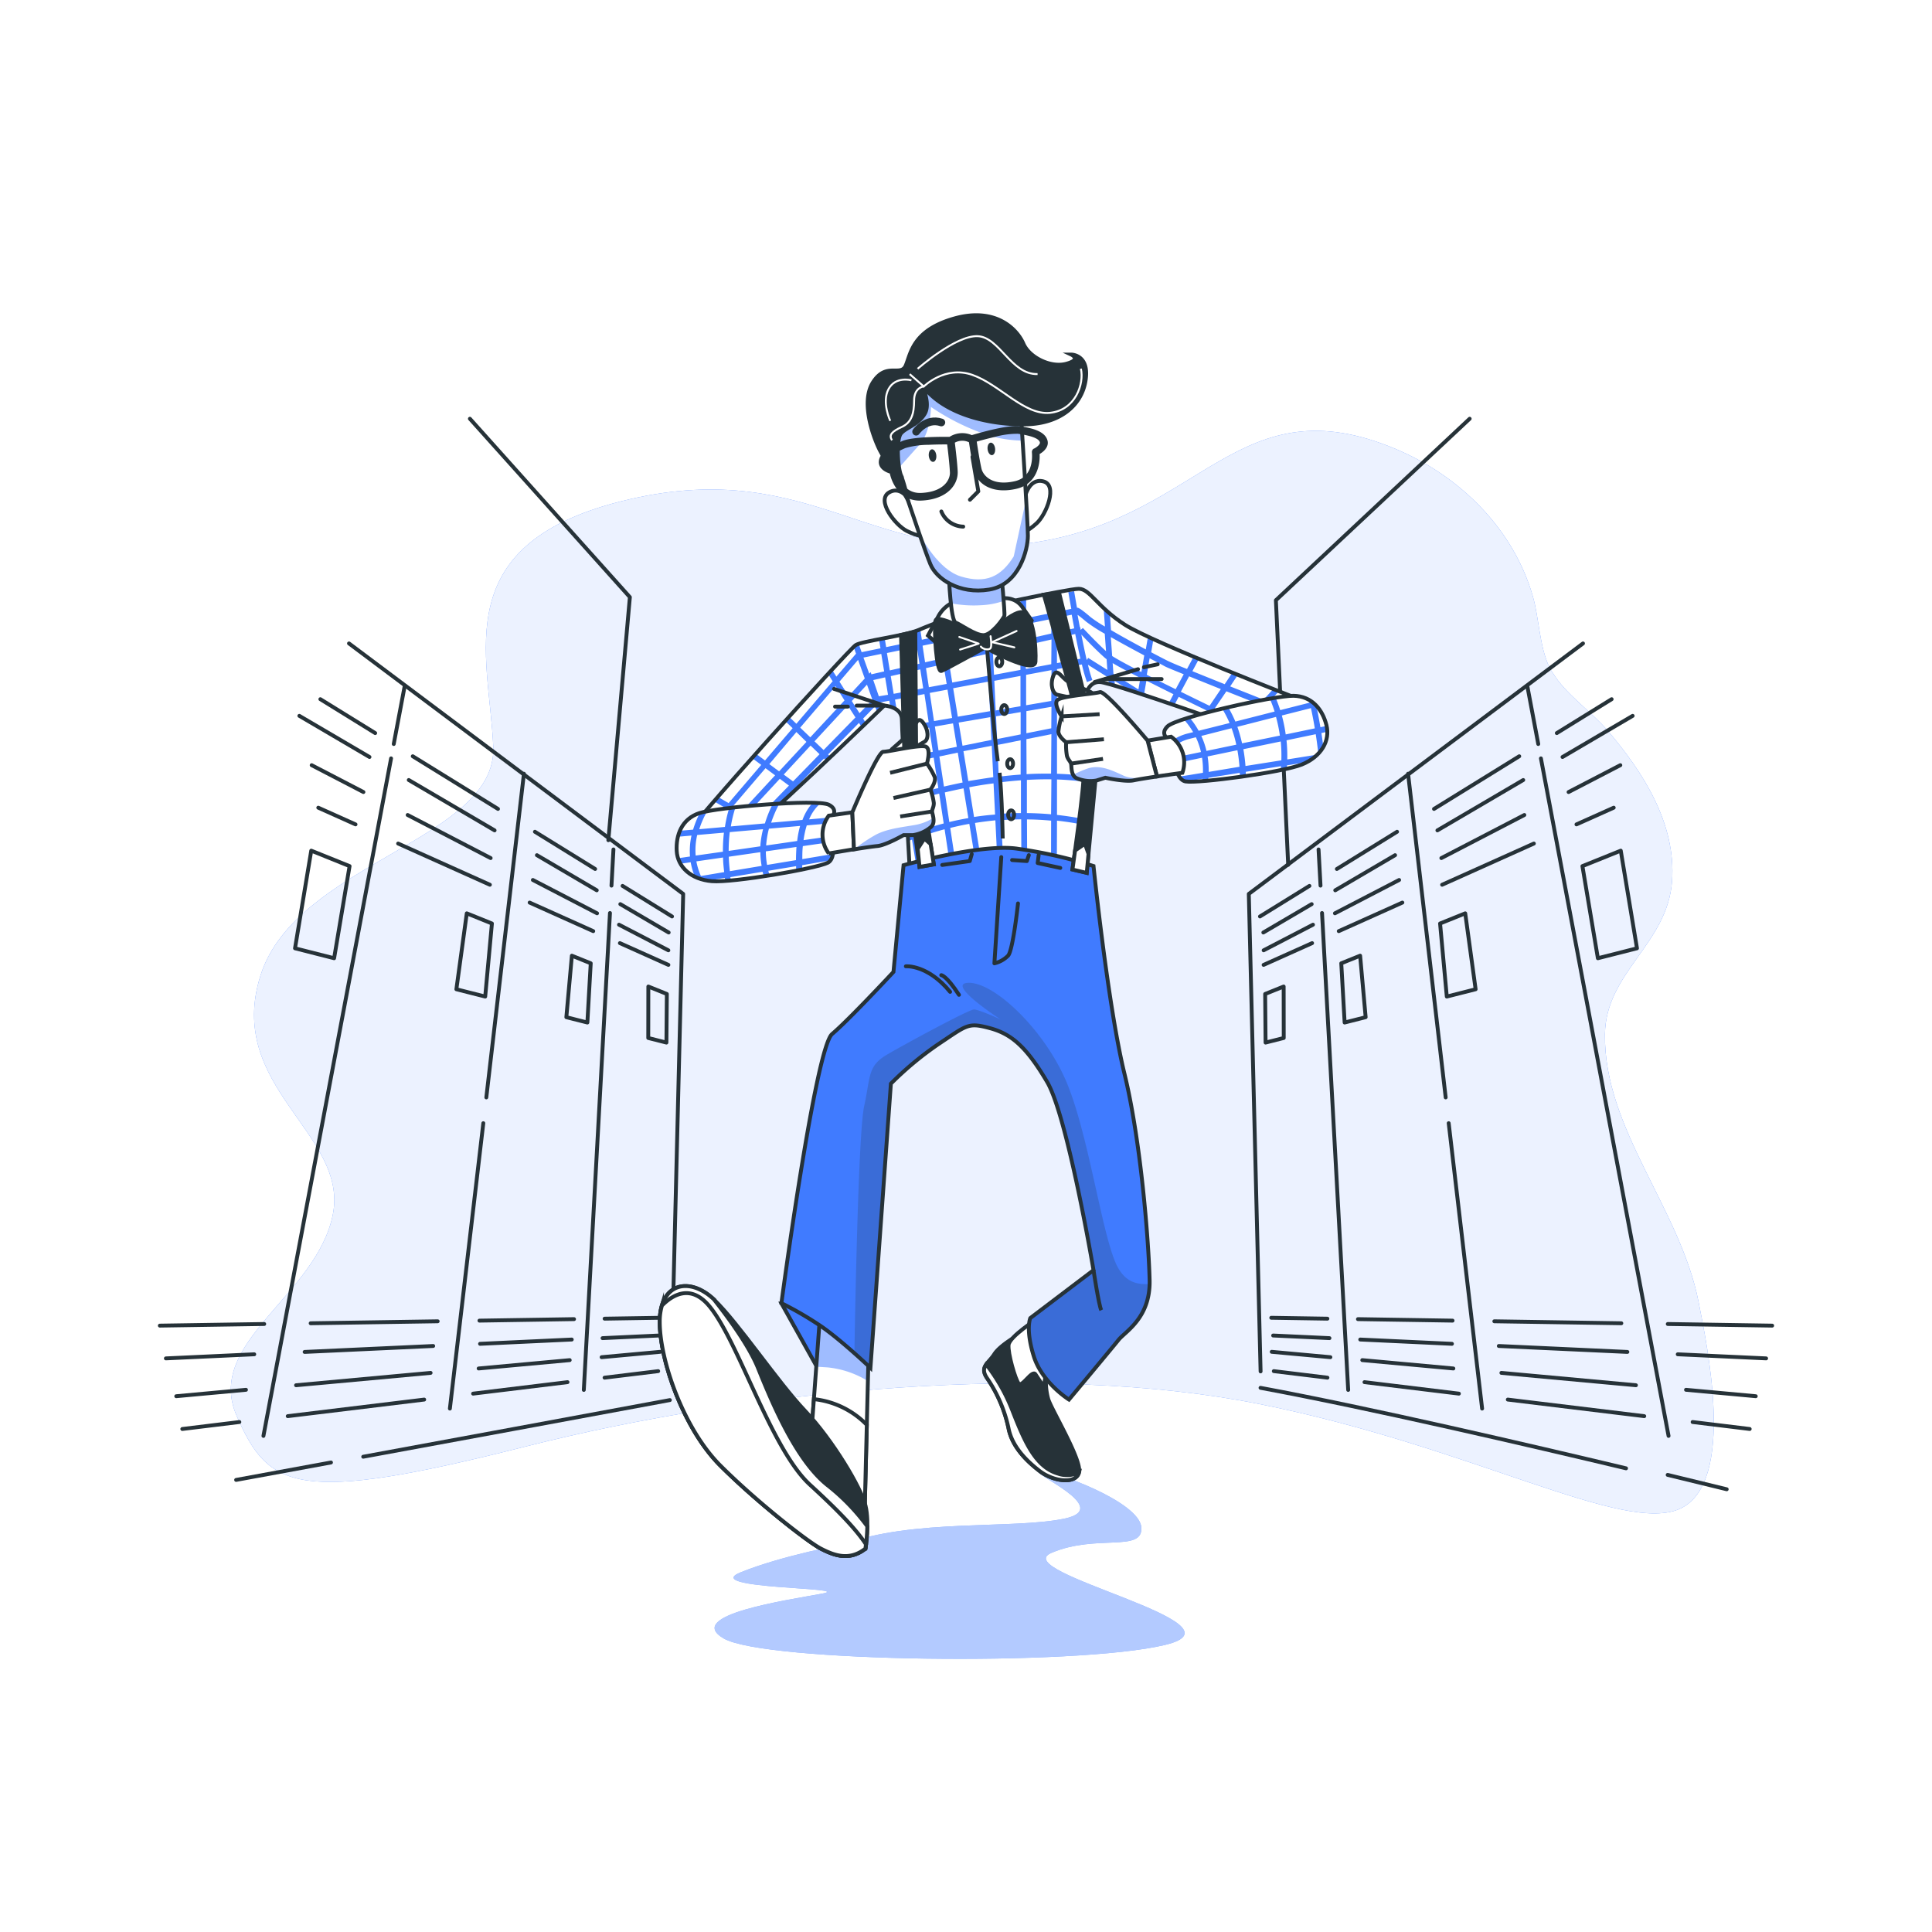 <svg class="animated" id="freepik_stories-nerd" xmlns="http://www.w3.org/2000/svg" xmlns:xlink="http://www.w3.org/1999/xlink" viewBox="0 0 500 500" version="1.1" xmlns:svgjs="http://svgjs.com/svgjs"><style>svg#freepik_stories-nerd:not(.animated) .animable {opacity: 0;}svg#freepik_stories-nerd.animated #freepik--Character--inject-1--inject-1249 {animation: 1.5s Infinite  linear floating;animation-delay: 0s;}            @keyframes floating {                0% {                    opacity: 1;                    transform: translateY(0px);                }                50% {                    transform: translateY(-10px);                }                100% {                    opacity: 1;                    transform: translateY(0px);                }            }        </style><!--Nerd--><g id="freepik--background-simple--inject-1--inject-1249" class="animable" style="transform-origin: 251.636px 251.583px;"><path d="M401,172.74c-2.66-5.62-2.64-12.73-4.34-18.54-5-17.21-18.63-30.91-35.45-38-40.48-17-49.82,17-92.38,24s-58.13-22-105.87-11-36.33,40-35.3,64.06-50.86,30-60.2,59.06,22.84,41,18.68,62-33.21,33-24.91,52.05,15.57,23,74.74,8,134.94-22,190-11,94.46,34,109,27c14.37-6.93,6.78-42.45,4.61-53.47-4.77-24.22-24.56-44.73-24.22-69.27.21-16,16.19-23.31,17.37-39.61,1.07-14.79-7.39-28.12-16.79-39.08-4.23-4.93-10.83-9.35-14.11-14.85C401.53,173.72,401.28,173.24,401,172.74Z" style="fill: rgb(64, 123, 255); transform-origin: 251.636px 251.583px;" id="elo2n8m5bgel8" class="animable"></path><g id="el4mc431l1v3k"><path d="M401,172.74c-2.66-5.62-2.64-12.73-4.34-18.54-5-17.21-18.63-30.91-35.45-38-40.48-17-49.82,17-92.38,24s-58.13-22-105.87-11-36.33,40-35.3,64.06-50.86,30-60.2,59.06,22.84,41,18.68,62-33.21,33-24.91,52.05,15.57,23,74.74,8,134.94-22,190-11,94.46,34,109,27c14.37-6.93,6.78-42.45,4.61-53.47-4.77-24.22-24.56-44.73-24.22-69.27.21-16,16.19-23.31,17.37-39.61,1.07-14.79-7.39-28.12-16.79-39.08-4.23-4.93-10.83-9.35-14.11-14.85C401.53,173.72,401.28,173.24,401,172.74Z" style="fill: rgb(255, 255, 255); opacity: 0.9; transform-origin: 251.636px 251.583px;" class="animable"></path></g></g><g id="freepik--Hall--inject-1--inject-1249" class="animable" style="transform-origin: 250px 246.895px;"><polyline points="90.32 166.52 176.81 231.34 173.76 354.92" style="fill: none; stroke: rgb(38, 50, 56); stroke-linecap: round; stroke-linejoin: round; transform-origin: 133.565px 260.72px;" id="elsg6t4ydy0zh" class="animable"></polyline><line x1="157.86" y1="236.29" x2="151.09" y2="359.71" style="fill: none; stroke: rgb(38, 50, 56); stroke-linecap: round; stroke-linejoin: round; transform-origin: 154.475px 298px;" id="elo4y5f1hambh" class="animable"></line><line x1="158.76" y1="219.84" x2="158.25" y2="229.2" style="fill: none; stroke: rgb(38, 50, 56); stroke-linecap: round; stroke-linejoin: round; transform-origin: 158.505px 224.52px;" id="elbr3ehlciqgk" class="animable"></line><line x1="125.08" y1="290.68" x2="116.43" y2="364.54" style="fill: none; stroke: rgb(38, 50, 56); stroke-linecap: round; stroke-linejoin: round; transform-origin: 120.755px 327.61px;" id="elwe0y8k0m2lb" class="animable"></line><line x1="135.59" y1="200.24" x2="125.86" y2="284.01" style="fill: none; stroke: rgb(38, 50, 56); stroke-linecap: round; stroke-linejoin: round; transform-origin: 130.725px 242.125px;" id="eluj686dwxbn" class="animable"></line><line x1="101.21" y1="196.27" x2="68.18" y2="371.61" style="fill: none; stroke: rgb(38, 50, 56); stroke-linecap: round; stroke-linejoin: round; transform-origin: 84.695px 283.94px;" id="elm26cliyr5rq" class="animable"></line><line x1="104.68" y1="177.82" x2="101.9" y2="192.55" style="fill: none; stroke: rgb(38, 50, 56); stroke-linecap: round; stroke-linejoin: round; transform-origin: 103.29px 185.185px;" id="elom0u3wx095s" class="animable"></line><line x1="82.91" y1="180.95" x2="97.1" y2="189.72" style="fill: none; stroke: rgb(38, 50, 56); stroke-linecap: round; stroke-linejoin: round; transform-origin: 90.005px 185.335px;" id="el271adj7xz8w" class="animable"></line><line x1="128.88" y1="209.35" x2="106.82" y2="195.72" style="fill: none; stroke: rgb(38, 50, 56); stroke-linecap: round; stroke-linejoin: round; transform-origin: 117.85px 202.535px;" id="el2doekq3jij" class="animable"></line><line x1="154.02" y1="224.89" x2="138.44" y2="215.26" style="fill: none; stroke: rgb(38, 50, 56); stroke-linecap: round; stroke-linejoin: round; transform-origin: 146.23px 220.075px;" id="elrq3xc22g28" class="animable"></line><line x1="173.92" y1="237.18" x2="161.12" y2="229.27" style="fill: none; stroke: rgb(38, 50, 56); stroke-linecap: round; stroke-linejoin: round; transform-origin: 167.52px 233.225px;" id="eljpn4z3ti4hs" class="animable"></line><line x1="95.62" y1="195.91" x2="77.47" y2="185.26" style="fill: none; stroke: rgb(38, 50, 56); stroke-linecap: round; stroke-linejoin: round; transform-origin: 86.545px 190.585px;" id="elunmsbr5hevs" class="animable"></line><line x1="128" y1="214.9" x2="105.79" y2="201.87" style="fill: none; stroke: rgb(38, 50, 56); stroke-linecap: round; stroke-linejoin: round; transform-origin: 116.895px 208.385px;" id="elujk5dasx3ca" class="animable"></line><line x1="154.44" y1="230.41" x2="138.95" y2="221.32" style="fill: none; stroke: rgb(38, 50, 56); stroke-linecap: round; stroke-linejoin: round; transform-origin: 146.695px 225.865px;" id="eldyjw2jkkvy4" class="animable"></line><line x1="173.05" y1="241.33" x2="160.54" y2="233.99" style="fill: none; stroke: rgb(38, 50, 56); stroke-linecap: round; stroke-linejoin: round; transform-origin: 166.795px 237.66px;" id="elebg4tin8fzn" class="animable"></line><line x1="94.05" y1="204.98" x2="80.66" y2="198.03" style="fill: none; stroke: rgb(38, 50, 56); stroke-linecap: round; stroke-linejoin: round; transform-origin: 87.355px 201.505px;" id="elljgc0znmuo" class="animable"></line><line x1="126.98" y1="222.07" x2="105.5" y2="210.92" style="fill: none; stroke: rgb(38, 50, 56); stroke-linecap: round; stroke-linejoin: round; transform-origin: 116.24px 216.495px;" id="elmrhp5aftmhs" class="animable"></line><line x1="154.52" y1="236.36" x2="137.91" y2="227.74" style="fill: none; stroke: rgb(38, 50, 56); stroke-linecap: round; stroke-linejoin: round; transform-origin: 146.215px 232.05px;" id="eleferpktee64" class="animable"></line><line x1="172.97" y1="245.94" x2="160.2" y2="239.31" style="fill: none; stroke: rgb(38, 50, 56); stroke-linecap: round; stroke-linejoin: round; transform-origin: 166.585px 242.625px;" id="elvf2cj1mzfib" class="animable"></line><line x1="92.01" y1="213.35" x2="82.37" y2="209.03" style="fill: none; stroke: rgb(38, 50, 56); stroke-linecap: round; stroke-linejoin: round; transform-origin: 87.19px 211.19px;" id="el5r8t1r61ah7" class="animable"></line><line x1="126.78" y1="228.97" x2="103.04" y2="218.31" style="fill: none; stroke: rgb(38, 50, 56); stroke-linecap: round; stroke-linejoin: round; transform-origin: 114.91px 223.64px;" id="elggg6paamoes" class="animable"></line><line x1="153.53" y1="240.98" x2="137.07" y2="233.59" style="fill: none; stroke: rgb(38, 50, 56); stroke-linecap: round; stroke-linejoin: round; transform-origin: 145.3px 237.285px;" id="ela6ppgbcuskm" class="animable"></line><line x1="172.98" y1="249.71" x2="160.43" y2="244.08" style="fill: none; stroke: rgb(38, 50, 56); stroke-linecap: round; stroke-linejoin: round; transform-origin: 166.705px 246.895px;" id="el2x61rcidwa8" class="animable"></line><line x1="68.38" y1="342.65" x2="41.36" y2="343.07" style="fill: none; stroke: rgb(38, 50, 56); stroke-linecap: round; stroke-linejoin: round; transform-origin: 54.87px 342.86px;" id="elvpspcfknto" class="animable"></line><line x1="113.27" y1="341.95" x2="80.4" y2="342.46" style="fill: none; stroke: rgb(38, 50, 56); stroke-linecap: round; stroke-linejoin: round; transform-origin: 96.835px 342.205px;" id="el779gq67jna7" class="animable"></line><line x1="148.56" y1="341.39" x2="124.08" y2="341.78" style="fill: none; stroke: rgb(38, 50, 56); stroke-linecap: round; stroke-linejoin: round; transform-origin: 136.32px 341.585px;" id="el5k63l21uazb" class="animable"></line><line x1="171" y1="341.04" x2="156.47" y2="341.27" style="fill: none; stroke: rgb(38, 50, 56); stroke-linecap: round; stroke-linejoin: round; transform-origin: 163.735px 341.155px;" id="el9jhmygmim9e" class="animable"></line><line x1="65.8" y1="350.49" x2="42.93" y2="351.55" style="fill: none; stroke: rgb(38, 50, 56); stroke-linecap: round; stroke-linejoin: round; transform-origin: 54.365px 351.02px;" id="el1jeh9p64sv5" class="animable"></line><line x1="112.11" y1="348.34" x2="78.84" y2="349.88" style="fill: none; stroke: rgb(38, 50, 56); stroke-linecap: round; stroke-linejoin: round; transform-origin: 95.475px 349.11px;" id="el6g65ne7hgcx" class="animable"></line><line x1="147.97" y1="346.67" x2="124.24" y2="347.78" style="fill: none; stroke: rgb(38, 50, 56); stroke-linecap: round; stroke-linejoin: round; transform-origin: 136.105px 347.225px;" id="elf7inzcmxm7" class="animable"></line><line x1="170.51" y1="345.63" x2="155.94" y2="346.31" style="fill: none; stroke: rgb(38, 50, 56); stroke-linecap: round; stroke-linejoin: round; transform-origin: 163.225px 345.97px;" id="elhank74e37ue" class="animable"></line><line x1="63.66" y1="359.68" x2="45.61" y2="361.34" style="fill: none; stroke: rgb(38, 50, 56); stroke-linecap: round; stroke-linejoin: round; transform-origin: 54.635px 360.51px;" id="el6aeldzvqupf" class="animable"></line><line x1="111.44" y1="355.3" x2="76.62" y2="358.5" style="fill: none; stroke: rgb(38, 50, 56); stroke-linecap: round; stroke-linejoin: round; transform-origin: 94.03px 356.9px;" id="eliujneujx9uj" class="animable"></line><line x1="147.44" y1="352" x2="123.87" y2="354.16" style="fill: none; stroke: rgb(38, 50, 56); stroke-linecap: round; stroke-linejoin: round; transform-origin: 135.655px 353.08px;" id="elsbhvpdzmsb" class="animable"></line><line x1="170.88" y1="349.85" x2="155.7" y2="351.24" style="fill: none; stroke: rgb(38, 50, 56); stroke-linecap: round; stroke-linejoin: round; transform-origin: 163.29px 350.545px;" id="ellvf4k6qz39" class="animable"></line><line x1="61.95" y1="368.02" x2="47.18" y2="369.82" style="fill: none; stroke: rgb(38, 50, 56); stroke-linecap: round; stroke-linejoin: round; transform-origin: 54.565px 368.92px;" id="eljm9occifcs" class="animable"></line><line x1="109.78" y1="362.21" x2="74.47" y2="366.5" style="fill: none; stroke: rgb(38, 50, 56); stroke-linecap: round; stroke-linejoin: round; transform-origin: 92.125px 364.355px;" id="elmvlutv349c8" class="animable"></line><line x1="146.87" y1="357.7" x2="122.44" y2="360.67" style="fill: none; stroke: rgb(38, 50, 56); stroke-linecap: round; stroke-linejoin: round; transform-origin: 134.655px 359.185px;" id="elxiyw7taozik" class="animable"></line><line x1="170.34" y1="354.85" x2="156.46" y2="356.54" style="fill: none; stroke: rgb(38, 50, 56); stroke-linecap: round; stroke-linejoin: round; transform-origin: 163.4px 355.695px;" id="eln531bon7zwa" class="animable"></line><polygon points="120.8 236.37 127.31 239 125.57 257.91 118.11 256.02 120.8 236.37" style="fill: none; stroke: rgb(38, 50, 56); stroke-linecap: round; stroke-linejoin: round; transform-origin: 122.71px 247.14px;" id="el846lze8603b" class="animable"></polygon><polygon points="146.57 263.25 148 247.33 152.88 249.3 152.01 264.63 146.57 263.25" style="fill: none; stroke: rgb(38, 50, 56); stroke-linecap: round; stroke-linejoin: round; transform-origin: 149.725px 255.98px;" id="elagnty1qw24d" class="animable"></polygon><polygon points="80.55 220.15 90.47 224.15 86.47 247.99 76.35 245.42 80.55 220.15" style="fill: none; stroke: rgb(38, 50, 56); stroke-linecap: round; stroke-linejoin: round; transform-origin: 83.41px 234.07px;" id="ell6oumifmzu" class="animable"></polygon><polygon points="167.79 255.31 172.58 257.24 172.47 269.82 167.77 268.63 167.79 255.31" style="fill: none; stroke: rgb(38, 50, 56); stroke-linecap: round; stroke-linejoin: round; transform-origin: 170.175px 262.565px;" id="el3p607io77vs" class="animable"></polygon><polyline points="409.68 166.52 323.19 231.34 326.24 354.92" style="fill: none; stroke: rgb(38, 50, 56); stroke-linecap: round; stroke-linejoin: round; transform-origin: 366.435px 260.72px;" id="el1ec2oi5lnjs" class="animable"></polyline><line x1="342.14" y1="236.29" x2="348.91" y2="359.71" style="fill: none; stroke: rgb(38, 50, 56); stroke-linecap: round; stroke-linejoin: round; transform-origin: 345.525px 298px;" id="el5kznmtu0w02" class="animable"></line><line x1="341.24" y1="219.84" x2="341.75" y2="229.2" style="fill: none; stroke: rgb(38, 50, 56); stroke-linecap: round; stroke-linejoin: round; transform-origin: 341.495px 224.52px;" id="elzoyr8hksfe" class="animable"></line><line x1="374.92" y1="290.68" x2="383.57" y2="364.54" style="fill: none; stroke: rgb(38, 50, 56); stroke-linecap: round; stroke-linejoin: round; transform-origin: 379.245px 327.61px;" id="elunpsc0km6nc" class="animable"></line><line x1="364.41" y1="200.24" x2="374.14" y2="284.01" style="fill: none; stroke: rgb(38, 50, 56); stroke-linecap: round; stroke-linejoin: round; transform-origin: 369.275px 242.125px;" id="el5v970c1r069" class="animable"></line><line x1="398.79" y1="196.27" x2="431.82" y2="371.61" style="fill: none; stroke: rgb(38, 50, 56); stroke-linecap: round; stroke-linejoin: round; transform-origin: 415.305px 283.94px;" id="elk6j2opjhq5c" class="animable"></line><line x1="395.32" y1="177.82" x2="398.1" y2="192.55" style="fill: none; stroke: rgb(38, 50, 56); stroke-linecap: round; stroke-linejoin: round; transform-origin: 396.71px 185.185px;" id="elyxt61tkhcvs" class="animable"></line><line x1="402.9" y1="189.72" x2="417.09" y2="180.95" style="fill: none; stroke: rgb(38, 50, 56); stroke-linecap: round; stroke-linejoin: round; transform-origin: 409.995px 185.335px;" id="elldhqrixlq8m" class="animable"></line><line x1="371.12" y1="209.35" x2="393.18" y2="195.72" style="fill: none; stroke: rgb(38, 50, 56); stroke-linecap: round; stroke-linejoin: round; transform-origin: 382.15px 202.535px;" id="el2u9ks58r762" class="animable"></line><line x1="345.98" y1="224.89" x2="361.56" y2="215.26" style="fill: none; stroke: rgb(38, 50, 56); stroke-linecap: round; stroke-linejoin: round; transform-origin: 353.77px 220.075px;" id="elgn9kyf9yoiq" class="animable"></line><line x1="326.08" y1="237.18" x2="338.88" y2="229.27" style="fill: none; stroke: rgb(38, 50, 56); stroke-linecap: round; stroke-linejoin: round; transform-origin: 332.48px 233.225px;" id="el87r8s963x1a" class="animable"></line><line x1="404.38" y1="195.91" x2="422.53" y2="185.26" style="fill: none; stroke: rgb(38, 50, 56); stroke-linecap: round; stroke-linejoin: round; transform-origin: 413.455px 190.585px;" id="el20ds20eevqp" class="animable"></line><line x1="372" y1="214.9" x2="394.21" y2="201.87" style="fill: none; stroke: rgb(38, 50, 56); stroke-linecap: round; stroke-linejoin: round; transform-origin: 383.105px 208.385px;" id="elzd6elomdj5" class="animable"></line><line x1="345.56" y1="230.41" x2="361.05" y2="221.32" style="fill: none; stroke: rgb(38, 50, 56); stroke-linecap: round; stroke-linejoin: round; transform-origin: 353.305px 225.865px;" id="ele01twig1noq" class="animable"></line><line x1="326.95" y1="241.33" x2="339.46" y2="233.99" style="fill: none; stroke: rgb(38, 50, 56); stroke-linecap: round; stroke-linejoin: round; transform-origin: 333.205px 237.66px;" id="eleanha2en5xj" class="animable"></line><line x1="405.95" y1="204.98" x2="419.34" y2="198.03" style="fill: none; stroke: rgb(38, 50, 56); stroke-linecap: round; stroke-linejoin: round; transform-origin: 412.645px 201.505px;" id="elpm649o4clpd" class="animable"></line><line x1="373.02" y1="222.07" x2="394.5" y2="210.92" style="fill: none; stroke: rgb(38, 50, 56); stroke-linecap: round; stroke-linejoin: round; transform-origin: 383.76px 216.495px;" id="el9sqskzzfs6s" class="animable"></line><line x1="345.48" y1="236.36" x2="362.09" y2="227.74" style="fill: none; stroke: rgb(38, 50, 56); stroke-linecap: round; stroke-linejoin: round; transform-origin: 353.785px 232.05px;" id="el3vja578iwqw" class="animable"></line><line x1="327.03" y1="245.94" x2="339.8" y2="239.31" style="fill: none; stroke: rgb(38, 50, 56); stroke-linecap: round; stroke-linejoin: round; transform-origin: 333.415px 242.625px;" id="el10s7mydoq19" class="animable"></line><line x1="407.99" y1="213.35" x2="417.63" y2="209.03" style="fill: none; stroke: rgb(38, 50, 56); stroke-linecap: round; stroke-linejoin: round; transform-origin: 412.81px 211.19px;" id="el5hi0je6capl" class="animable"></line><line x1="373.22" y1="228.97" x2="396.96" y2="218.31" style="fill: none; stroke: rgb(38, 50, 56); stroke-linecap: round; stroke-linejoin: round; transform-origin: 385.09px 223.64px;" id="el0va7rauz588" class="animable"></line><line x1="346.47" y1="240.98" x2="362.93" y2="233.59" style="fill: none; stroke: rgb(38, 50, 56); stroke-linecap: round; stroke-linejoin: round; transform-origin: 354.7px 237.285px;" id="elfmu3kohbqg7" class="animable"></line><line x1="327.02" y1="249.71" x2="339.57" y2="244.08" style="fill: none; stroke: rgb(38, 50, 56); stroke-linecap: round; stroke-linejoin: round; transform-origin: 333.295px 246.895px;" id="ele4i3wjbf1rt" class="animable"></line><line x1="431.62" y1="342.65" x2="458.64" y2="343.07" style="fill: rgb(38, 50, 56); stroke: rgb(38, 50, 56); stroke-linecap: round; stroke-linejoin: round; transform-origin: 445.13px 342.86px;" id="elgetwc0f2s95" class="animable"></line><line x1="386.73" y1="341.95" x2="419.6" y2="342.46" style="fill: none; stroke: rgb(38, 50, 56); stroke-linecap: round; stroke-linejoin: round; transform-origin: 403.165px 342.205px;" id="el6vzuxet4d1k" class="animable"></line><line x1="351.44" y1="341.39" x2="375.92" y2="341.78" style="fill: none; stroke: rgb(38, 50, 56); stroke-linecap: round; stroke-linejoin: round; transform-origin: 363.68px 341.585px;" id="el60kful5hp4a" class="animable"></line><line x1="329" y1="341.04" x2="343.53" y2="341.27" style="fill: none; stroke: rgb(38, 50, 56); stroke-linecap: round; stroke-linejoin: round; transform-origin: 336.265px 341.155px;" id="elv6yump53mqh" class="animable"></line><line x1="434.2" y1="350.49" x2="457.07" y2="351.55" style="fill: none; stroke: rgb(38, 50, 56); stroke-linecap: round; stroke-linejoin: round; transform-origin: 445.635px 351.02px;" id="elhcyt8p95n6w" class="animable"></line><line x1="387.89" y1="348.34" x2="421.16" y2="349.88" style="fill: none; stroke: rgb(38, 50, 56); stroke-linecap: round; stroke-linejoin: round; transform-origin: 404.525px 349.11px;" id="elscsztrsfxx" class="animable"></line><line x1="352.03" y1="346.67" x2="375.76" y2="347.78" style="fill: none; stroke: rgb(38, 50, 56); stroke-linecap: round; stroke-linejoin: round; transform-origin: 363.895px 347.225px;" id="eltpanhvp9fi" class="animable"></line><line x1="329.49" y1="345.63" x2="344.06" y2="346.31" style="fill: none; stroke: rgb(38, 50, 56); stroke-linecap: round; stroke-linejoin: round; transform-origin: 336.775px 345.97px;" id="elbv99e8wym3s" class="animable"></line><line x1="436.34" y1="359.68" x2="454.39" y2="361.34" style="fill: none; stroke: rgb(38, 50, 56); stroke-linecap: round; stroke-linejoin: round; transform-origin: 445.365px 360.51px;" id="el2yny8a2lcsg" class="animable"></line><line x1="388.56" y1="355.3" x2="423.38" y2="358.5" style="fill: none; stroke: rgb(38, 50, 56); stroke-linecap: round; stroke-linejoin: round; transform-origin: 405.97px 356.9px;" id="elxofkds55z2" class="animable"></line><line x1="352.56" y1="352" x2="376.13" y2="354.16" style="fill: none; stroke: rgb(38, 50, 56); stroke-linecap: round; stroke-linejoin: round; transform-origin: 364.345px 353.08px;" id="el1ezeb7slc25" class="animable"></line><line x1="329.12" y1="349.85" x2="344.3" y2="351.24" style="fill: none; stroke: rgb(38, 50, 56); stroke-linecap: round; stroke-linejoin: round; transform-origin: 336.71px 350.545px;" id="elbgd7ibt9rak" class="animable"></line><line x1="438.05" y1="368.02" x2="452.82" y2="369.82" style="fill: none; stroke: rgb(38, 50, 56); stroke-linecap: round; stroke-linejoin: round; transform-origin: 445.435px 368.92px;" id="elq3azsbhoegf" class="animable"></line><line x1="390.22" y1="362.21" x2="425.53" y2="366.5" style="fill: none; stroke: rgb(38, 50, 56); stroke-linecap: round; stroke-linejoin: round; transform-origin: 407.875px 364.355px;" id="elz90pryn5vf" class="animable"></line><line x1="353.13" y1="357.7" x2="377.56" y2="360.67" style="fill: none; stroke: rgb(38, 50, 56); stroke-linecap: round; stroke-linejoin: round; transform-origin: 365.345px 359.185px;" id="elc8gruv1wuof" class="animable"></line><line x1="329.66" y1="354.85" x2="343.54" y2="356.54" style="fill: none; stroke: rgb(38, 50, 56); stroke-linecap: round; stroke-linejoin: round; transform-origin: 336.6px 355.695px;" id="el3udl7odu6w3" class="animable"></line><polygon points="379.2 236.37 372.69 239 374.43 257.91 381.89 256.02 379.2 236.37" style="fill: none; stroke: rgb(38, 50, 56); stroke-linecap: round; stroke-linejoin: round; transform-origin: 377.29px 247.14px;" id="eldsdolxdxaaq" class="animable"></polygon><polygon points="353.43 263.25 352 247.33 347.12 249.3 347.99 264.63 353.43 263.25" style="fill: none; stroke: rgb(38, 50, 56); stroke-linecap: round; stroke-linejoin: round; transform-origin: 350.275px 255.98px;" id="el7sevjrms4s" class="animable"></polygon><polygon points="419.45 220.15 409.53 224.15 413.53 247.99 423.65 245.42 419.45 220.15" style="fill: none; stroke: rgb(38, 50, 56); stroke-linecap: round; stroke-linejoin: round; transform-origin: 416.59px 234.07px;" id="elndr67g2vgk" class="animable"></polygon><polygon points="332.21 255.31 327.42 257.24 327.53 269.82 332.23 268.63 332.21 255.31" style="fill: none; stroke: rgb(38, 50, 56); stroke-linecap: round; stroke-linejoin: round; transform-origin: 329.825px 262.565px;" id="elhnf2sltnd1d" class="animable"></polygon><path d="M94,377c23.56-4.34,55.26-10.18,79.36-14.66" style="fill: none; stroke: rgb(38, 50, 56); stroke-linecap: round; stroke-linejoin: round; transform-origin: 133.68px 369.67px;" id="el69jnvp42r5t" class="animable"></path><path d="M61.11,383l24.55-4.51" style="fill: none; stroke: rgb(38, 50, 56); stroke-linecap: round; stroke-linejoin: round; transform-origin: 73.385px 380.745px;" id="el8y0r6ywyn3r" class="animable"></path><path d="M420.82,380c-25.16-6-66.18-15.55-94.6-20.83" style="fill: none; stroke: rgb(38, 50, 56); stroke-linecap: round; stroke-linejoin: round; transform-origin: 373.52px 369.585px;" id="el9idjbnntm5" class="animable"></path><path d="M446.87,385.42S441,384,431.59,381.7" style="fill: none; stroke: rgb(38, 50, 56); stroke-linecap: round; stroke-linejoin: round; transform-origin: 439.23px 383.56px;" id="eljygql82b0mm" class="animable"></path><polyline points="157.44 217.44 163.01 154.54 121.61 108.37" style="fill: none; stroke: rgb(38, 50, 56); stroke-linecap: round; stroke-linejoin: round; transform-origin: 142.31px 162.905px;" id="elj1obxg47j3" class="animable"></polyline><polyline points="333.38 223.81 330.2 155.34 380.35 108.37" style="fill: none; stroke: rgb(38, 50, 56); stroke-linecap: round; stroke-linejoin: round; transform-origin: 355.275px 166.09px;" id="el1ant7j4rg5u" class="animable"></polyline></g><g id="freepik--Shadow--inject-1--inject-1249" class="animable" style="transform-origin: 245.758px 404.998px;"><path d="M218.35,399.67s-15.51,2.77-26.59,7.21,29.92,3.88,21.05,5.54-36,5.54-25.49,11.63,90.87,7.21,114.14,1.67-41-18.84-29.36-23.83,23.82,0,23.27-6.65-22.69-14.7-26.3-14.55,19.65,9.57,6.35,12.34S236.08,393,218.35,399.67Z" style="fill: rgb(64, 123, 255); transform-origin: 245.758px 404.998px;" id="elka71kkpnf4" class="animable"></path><g id="el6rankbsu8ok"><path d="M218.35,399.67s-15.51,2.77-26.59,7.21,29.92,3.88,21.05,5.54-36,5.54-25.49,11.63,90.87,7.21,114.14,1.67-41-18.84-29.36-23.83,23.82,0,23.27-6.65-22.69-14.7-26.3-14.55,19.65,9.57,6.35,12.34S236.08,393,218.35,399.67Z" style="fill: rgb(255, 255, 255); opacity: 0.6; transform-origin: 245.758px 404.998px;" class="animable"></path></g></g><g id="freepik--Character--inject-1--inject-1249" class="animable animator-active" style="transform-origin: 257.15px 242.143px;"><path d="M251.45,157.81s-10.22,3.7-13.7,5.22-14.56,2.83-16.3,3.92-45,48.92-44.14,49.79,10.65,1.3,13.48.65,38.05-34.79,38.05-34.79,4.57.22,4.57,3.7,2.17,41.31,2.17,41.31l45-.87.22-45.88s.43-4.56,3.91-4.35S325.38,190,325.38,190L336,180.86s-37.62-14.57-44.8-19.13-9.13-9.35-12-9.35S251.45,157.81,251.45,157.81Z" style="fill: rgb(255, 255, 255); transform-origin: 256.649px 189.995px;" id="el85rqqeew4du" class="animable"></path><g style="clip-path: url(&quot;#freepik--clip-path--inject-1--inject-1249&quot;); transform-origin: 256.695px 190.265px;" id="el5yrlk0b7ya2" class="animable"><path d="M329.54,178.32,327,181.06l-8.63-3.42,2-3-1.42-.57-2,3c-3-1.2-5.91-2.37-8.36-3.37l1.71-3.18-1.39-.58-1.71,3.19c-2.58-1-4.47-1.84-5.09-2.15-.83-.42-2.35-1.2-4.18-2.17l.58-3.4-1.41-.65-.57,3.31c-2.87-1.54-6.24-3.38-9-5l-.31-4.36c-.58-.5-1.11-1-1.61-1.45l.35,4.89a31.86,31.86,0,0,1-3.7-2.43c-2.85-2.45-3.26-2.45-3.51-2.45v.14c-.46-2.58-.76-4.37-.77-4.43l-1.48.25c0,.22.32,1.93.75,4.34l-3.49.72,0-5.07-1.5.28,0,5.1-6.7,1.38,0-5.14-1.49.31,0,5.14-7.41,1.53-.25-5.07-1.48.32.25,5.06-10.7,2.21-.61-3.72-1.43.54.57,3.49-4.44.91-.41-2.7-.37.16a11.15,11.15,0,0,1-1.06.39l.37,2.46-7.76,1.6-.39-2.32-1.47.28.39,2.35-4.88,1-.77-2.15a3.53,3.53,0,0,0-.73.31,4,4,0,0,0-.57.51l.62,1.72-5.08,5.94-1.13-1.78-1,1.14,1.16,1.84-9.39,11-1.86-1.78-1,1.11,1.89,1.81-7.15,8.36-2.32-1.72-1,1.12,2.35,1.74-8.45,9.89-2.73-1.59-1,1.16,2.74,1.59-7.19,8.41c.57.06,1.19.12,1.84.16l6.67-7.81,2.22,1.29-6.15,6.64c.69,0,1.38,0,2,0l5.45-5.88,2.3,1.33-4.19,4.3.33-.06c.83-.19,4.44-3.26,9.13-7.5l5.49-5.63.36.27,1.11-1-.42-.32,6.73-6.91.68.66,1.1-1-.73-.7,8-8.17.78,1.23,1.1-1.06-.81-1.28,3.09-3.17.6,1.67,1.19-1.14-.55-1.53,2.45-.46.26,1.58a5.55,5.55,0,0,1,1.64.74l-.42-2.6,7.61-1.43,1.1,7.26L233.45,188c0,.44,0,.95.07,1.51l6.95-1.19.94,6.23L234,196l-.24-1.45c.2,4,.47,8.83.73,13.62l1.26,7.63-.82.32c0,.54.06,1.06.09,1.57l1-.39,1.69,10.25,1.52,0-1.77-10.74c2.38-.86,4.73-1.59,7-2.2l1.94,12.8,1.52,0-2-13.14c1.67-.42,3.31-.77,4.94-1.06l2.29,14.1,1.51,0-2.33-14.33c1.79-.29,3.55-.51,5.27-.68l.69,14-1,1,2.16,0,.38-.37-.72-14.67c1.76-.13,3.48-.2,5.17-.22l.07,15.17,1.5,0-.07-15.14c2.15,0,4.23.13,6.25.31L272,226.91l1.5,0,.05-14.53q3.75.42,7.14,1.13V212c-2.27-.45-4.65-.83-7.14-1.1l0-9.17a70.32,70.32,0,0,1,7.15.6v-1.5a70.32,70.32,0,0,0-7.15-.58l0-10.52,7.17-1.43v-1.53l-7.17,1.43,0-5.52,7.17-1.23v-.54a6.69,6.69,0,0,1,.2-1l-7.37,1.26,0-8,6.44-1.21a41,41,0,0,0,1.31,4.56l1.4-.53a35.25,35.25,0,0,1-1.14-3.95l5.19,3.26L287,177c.46.12,1,.27,1.53.44l-.09-1.25,3.82,2.4c1.78.57,3.78,1.23,5.89,1.93l-2-1.26.54-3.11c2.17,1.1,4.55,2.29,7,3.51L302.46,182l1.44.49,1.15-2.15c2.39,1.18,4.86,2.38,7.28,3.56l-.82,1.21,1.47.51.72-1.06c2.43,1.18,4.81,2.32,7,3.37l-.28.3,1.54.55.15-.17,1.82.87,1.43.51,1.12-1-3.31-1.57,4.24-4.63,4.31,1.7,1.29-1.1-4.51-1.79,2.52-2.74Zm-65.45-4.95-6.84,1.28-.28-5.72,7.09-1.62Zm0-11.54,0,3.95-7.16,1.62-.2-4.05ZM256.66,193l.4,8.14c-2.2.3-4.37.66-6.46,1l-1.26-7.73Zm-.08-1.51L249.1,193l-1-6,8.17-1.4Zm-.36-7.44-8.34,1.43-1.2-7.36,9.16-1.72Zm-8.59,9.22-4.74.94-.94-6.19,4.69-.81Zm8.13-18.38-9.32,1.75-.84-5.17,9.89-2.25Zm-.55-11.27.2,4.08-10,2.29-.68-4.2Zm-27.14,5.61.75,4.53-3.3.75-.19-.56-.37.4-1.5-4.17Zm-6,1.54,1.73,4.82-4.19,4.53-2.36-3.71Zm-5.83,6.83,2.32,3.66-8.86,9.56-2.61-2.51Zm-10.13,11.85L208.7,192l-7.07,7.63-2.53-1.88Zm-14.05,20.43-2.28-1.32,8.33-9.75,2.49,1.84Zm3.66,2.12-2.33-1.35,8.42-9.1,2.37,1.76Zm9.52-9.77-2.41-1.78,6.94-7.5,2.33,2.24Zm7.9-8.12-2.35-2.26,8.6-9.28,2,3.1Zm9.3-9.54-2-3.14,3.93-4.25,1.42,3.95Zm5-4.37L226,176l3.07-.7.75,4.51ZM229.54,169l7.75-1.6.66,4.36-7.67,1.74Zm1.74,10.56-.75-4.58,7.64-1.74.75,4.89Zm7.48-12.46,4.45-.92.69,4.22-4.49,1Zm1.63,10.75-.75-4.94,4.5-1L245,177Zm.23,1.48,4.59-.86,1.19,7.34-4.68.8Zm-5,26.56-1.37-8.35,7.39-1.47,1.2,7.88C240.24,204.55,237.81,205.21,235.62,205.85Zm1.56,9.44-1.31-8c2.18-.64,4.6-1.3,7.19-1.94l1.17,7.72C241.92,213.72,239.57,214.44,237.18,215.29Zm7.12-11.73-1.19-7.82,4.76-1,1.25,7.73C247.47,202.85,245.86,203.2,244.3,203.56Zm1.39,9.18-1.17-7.7c1.56-.37,3.18-.72,4.84-1.06l1.25,7.7C249,212,247.36,212.33,245.69,212.74Zm6.4-1.31-1.25-7.73c2-.39,4.15-.74,6.29-1l.4,8.07Q254.86,211,252.09,211.43Zm5.24-35.27,6.77-1.27,0,7.84-6.42,1.1Zm.45,9.18,6.36-1.09,0,5.77-6.1,1.21Zm.36,7.41,6-1.2,0,8.87c-1.91.14-3.8.32-5.67.56Zm.88,17.86-.4-8.15q2.78-.35,5.6-.56l0,8.49C262.55,210.41,260.81,210.48,259,210.61Zm13,.09c-2-.18-4.11-.29-6.26-.31l0-8.59c2.11-.12,4.23-.18,6.34-.15Zm0-10.53c-2.11,0-4.23,0-6.34.15l-.05-9.07L272.1,190Zm.05-11.73-6.44,1.28,0-5.72,6.49-1.12Zm0-7.08-6.51,1.12,0-7.87,6.57-1.23Zm0-9.51-6.58,1.24,0-6.12,6.64-1.51Zm0-7.93-6.65,1.51,0-3.91,6.69-1.38Zm1.52-4.09,3.77-.78c.2,1.1.42,2.29.65,3.52l-4.43,1Zm-.05,11.74,0-6.45,4.73-1.08c.42,2.16.88,4.38,1.34,6.39Zm6-9.35h-.08c-.21-1.09-.41-2.16-.59-3.15.41.28,1.09.81,2.24,1.79a41.61,41.61,0,0,0,4.8,3.11l.33,4.51c-3.07-2.82-5.95-6-6-6l-.56.5Zm2.08,8-.37.57c-.47-2-.95-4.34-1.4-6.62,1.17,1.27,3.68,3.9,6.16,6.11l.38.29.19,2.77Zm13,8.17-6.46-4.06-.2-2.76c1.66,1,4.17,2.31,7.17,3.85Zm.77-4.51c-3.48-1.8-6.18-3.26-7.56-4.14l-.35-4.9c2.8,1.6,6,3.33,8.65,4.74Zm8.87,4.45c-2.69-1.32-5.21-2.59-7.47-3.74l.73-4.27c1.73.91,3.11,1.62,3.78,2s2.5,1.1,5.05,2.14Zm8.77,4.29c-2.52-1.22-5-2.44-7.43-3.63l2.14-4,8.21,3.31Zm8.59,4.13-7.23-3.47,3-4.41,8.41,3.34Z" style="fill: rgb(64, 123, 255); mix-blend-mode: multiply; transform-origin: 256.695px 190.265px;" id="elppi8ki57knj" class="animable"></path></g><path d="M251.45,157.81s-10.22,3.7-13.7,5.22-14.56,2.83-16.3,3.92-45,48.92-44.14,49.79,10.65,1.3,13.48.65,38.05-34.79,38.05-34.79,4.57.22,4.57,3.7,2.17,41.31,2.17,41.31l45-.87.22-45.88s.43-4.56,3.91-4.35S325.38,190,325.38,190L336,180.86s-37.62-14.57-44.8-19.13-9.13-9.35-12-9.35S251.45,157.81,251.45,157.81Z" style="fill: none; stroke: rgb(38, 50, 56); stroke-miterlimit: 10; transform-origin: 256.649px 189.995px;" id="eloflkdfo8rfc" class="animable"></path><path d="M258.69,200c.64,5.76.81,17,.81,17" style="fill: none; stroke: rgb(38, 50, 56); stroke-miterlimit: 10; transform-origin: 259.095px 208.5px;" id="el2rpsyro8jhy" class="animable"></path><path d="M258.23,197c-1-6.69-2.86-30.22-2.86-30.22" style="fill: none; stroke: rgb(38, 50, 56); stroke-miterlimit: 10; transform-origin: 256.8px 181.89px;" id="eleijrztgt4tt" class="animable"></path><line x1="283.31" y1="176.5" x2="294.52" y2="173.19" style="fill: none; stroke: rgb(38, 50, 56); stroke-linecap: round; stroke-linejoin: round; transform-origin: 288.915px 174.845px;" id="elrnclvaiugdg" class="animable"></line><line x1="296.04" y1="172.68" x2="299.61" y2="171.92" style="fill: none; stroke: rgb(38, 50, 56); stroke-linecap: round; stroke-linejoin: round; transform-origin: 297.825px 172.3px;" id="eleaus4scvho" class="animable"></line><line x1="286.11" y1="175.74" x2="300.63" y2="175.74" style="fill: none; stroke: rgb(38, 50, 56); stroke-linecap: round; stroke-linejoin: round; transform-origin: 293.37px 175.74px;" id="elxm94itppeeg" class="animable"></line><polyline points="215.85 178.29 228.84 182.6 221.71 182.61" style="fill: none; stroke: rgb(38, 50, 56); stroke-linecap: round; stroke-linejoin: round; transform-origin: 222.345px 180.45px;" id="elilcof7ho7r" class="animable"></polyline><line x1="219.42" y1="182.87" x2="216.11" y2="182.87" style="fill: none; stroke: rgb(38, 50, 56); stroke-linecap: round; stroke-linejoin: round; transform-origin: 217.765px 182.87px;" id="ely8zrtk9gskm" class="animable"></line><path d="M259.38,171.28c0,.64-.34,1.15-.76,1.15s-.76-.51-.76-1.15.34-1.14.76-1.14S259.38,170.65,259.38,171.28Z" style="fill: none; stroke: rgb(38, 50, 56); stroke-linecap: round; stroke-linejoin: round; transform-origin: 258.62px 171.285px;" id="elw8t93vc6cm9" class="animable"></path><path d="M260.66,183.63c0,.63-.35,1.15-.77,1.15s-.76-.52-.76-1.15.34-1.14.76-1.14S260.66,183,260.66,183.63Z" style="fill: none; stroke: rgb(38, 50, 56); stroke-linecap: round; stroke-linejoin: round; transform-origin: 259.895px 183.635px;" id="el5tzy7l4b55v" class="animable"></path><ellipse cx="261.42" cy="197.63" rx="0.76" ry="1.15" style="fill: none; stroke: rgb(38, 50, 56); stroke-linecap: round; stroke-linejoin: round; transform-origin: 261.42px 197.63px;" id="el2q21i8vb6hc" class="animable"></ellipse><path d="M262.44,210.87c0,.63-.34,1.15-.76,1.15s-.77-.52-.77-1.15.34-1.14.77-1.14S262.44,210.24,262.44,210.87Z" style="fill: none; stroke: rgb(38, 50, 56); stroke-linecap: round; stroke-linejoin: round; transform-origin: 261.675px 210.875px;" id="el44gcfhok1cw" class="animable"></path><path d="M246.69,155.76l-1.18.78a8.31,8.31,0,0,0-2.7,3l-2.65,4.95,7,6.06,5.57-8,10.41,6.77L267,160.6l-2.45-3.53a5.26,5.26,0,0,0-4-2.24C256.28,154.52,247.77,154.14,246.69,155.76Z" style="fill: rgb(255, 255, 255); stroke: rgb(38, 50, 56); stroke-miterlimit: 10; transform-origin: 253.58px 162.553px;" id="elbe5t0o5iysd" class="animable"></path><path d="M245.58,149.12s.44,11.52,1.74,12,5,3.26,7.18,3.26,5.22-4.35,5.43-5-.87-11.75-.87-11.75l-12.61,1.31Z" style="fill: rgb(255, 255, 255); transform-origin: 252.769px 156.005px;" id="el95o8i40izkb" class="animable"></path><g style="clip-path: url(&quot;#freepik--clip-path-2--inject-1--inject-1249&quot;); transform-origin: 252.675px 152.14px;" id="el3mfp2icpgq9" class="animable"><g id="elfh79iqk668u"><path d="M259.06,147.59l-12.61,1.31-.87.22s.14,3.73.51,7a30.64,30.64,0,0,0,7.81.51,20,20,0,0,0,5.87-1.13C259.5,152.1,259.06,147.59,259.06,147.59Z" style="fill: rgb(64, 123, 255); opacity: 0.5; mix-blend-mode: multiply; transform-origin: 252.675px 152.14px;" class="animable"></path></g></g><path d="M245.58,149.12s.44,11.52,1.74,12,5,3.26,7.18,3.26,5.22-4.35,5.43-5-.87-11.75-.87-11.75l-12.61,1.31Z" style="fill: none; stroke: rgb(38, 50, 56); stroke-miterlimit: 10; transform-origin: 252.769px 156.005px;" id="el0lvc9brgggy" class="animable"></path><path d="M236,130.42s-2.39-5-5.87-3,1.53,8.48,4.57,10,4.35,1.3,4.35,1.3Z" style="fill: rgb(255, 255, 255); stroke: rgb(38, 50, 56); stroke-miterlimit: 10; transform-origin: 233.998px 132.839px;" id="ela1ad51i7oee" class="animable"></path><path d="M265.14,129.09s.95-5.46,4.83-4.52.82,8.58-1.7,10.87-3.83,2.43-3.83,2.43Z" style="fill: rgb(255, 255, 255); stroke: rgb(38, 50, 56); stroke-miterlimit: 10; transform-origin: 268.127px 131.166px;" id="elwkmk6uqhwq7" class="animable"></path><path d="M234.93,129.33s.08.26.24.72c.93,2.78,4.32,12.85,5.63,16,1.52,3.7,7.39,7.83,15.22,6.53s10-10.44,10-13.92-1.74-30.44-1.74-30.44-9.35-9.57-17-12.61-11.31.43-14.13,5.65-4.35,8.26-3.48,11.74S234.93,129.33,234.93,129.33Z" style="fill: rgb(255, 255, 255); transform-origin: 247.723px 123.65px;" id="el209tdnutlhq" class="animable"></path><g style="clip-path: url(&quot;#freepik--clip-path-3--inject-1--inject-1249&quot;); transform-origin: 247.728px 123.675px;" id="elyh82yeg0rsf" class="animable"><g id="elqmdr5d7dlxr"><path d="M238,115.07c2.93-3.25,2.93-9.75,2.93-9.75a59.89,59.89,0,0,0,15.27,7.47,31.93,31.93,0,0,0,8.47,1.23c-.22-3.41-.37-5.78-.37-5.78s-9.35-9.57-17-12.61-11.31.43-14.13,5.65-4.35,8.26-3.48,11.74c.39,1.58,1.5,5.08,2.6,8.44C232.87,120.82,235.4,117.94,238,115.07Z" style="fill: rgb(64, 123, 255); opacity: 0.5; mix-blend-mode: multiply; transform-origin: 247.058px 107.978px;" class="animable"></path></g><g id="elx7y8306xhl"><path d="M262.35,144c-3.25,5.2-7.15,7.15-13.64,5.2-5.86-1.76-10.13-9.84-10.92-11.43,1.14,3.31,2.34,6.7,3,8.31,1.52,3.7,7.39,7.83,15.22,6.53s10-10.44,10-13.92c0-1.16-.19-5-.45-9.49" style="fill: rgb(64, 123, 255); opacity: 0.5; mix-blend-mode: multiply; transform-origin: 251.9px 141.027px;" class="animable"></path></g></g><path d="M234.93,129.33s.08.26.24.72c.93,2.78,4.32,12.85,5.63,16,1.52,3.7,7.39,7.83,15.22,6.53s10-10.44,10-13.92-1.74-30.44-1.74-30.44-9.35-9.57-17-12.61-11.31.43-14.13,5.65-4.35,8.26-3.48,11.74S234.93,129.33,234.93,129.33Z" style="fill: none; stroke: rgb(38, 50, 56); stroke-miterlimit: 10; transform-origin: 247.723px 123.65px;" id="elikobl751igl" class="animable"></path><path d="M242.31,117.8c.11.89-.24,1.67-.78,1.73s-1.06-.61-1.16-1.5.24-1.67.78-1.74S242.21,116.91,242.31,117.8Z" style="fill: rgb(38, 50, 56); transform-origin: 241.341px 117.909px;" id="el4k8i4ibj3on" class="animable"></path><path d="M257.53,116.06c.11.9-.24,1.67-.78,1.73s-1.05-.61-1.16-1.5.25-1.67.78-1.73S257.43,115.17,257.53,116.06Z" style="fill: rgb(38, 50, 56); transform-origin: 256.56px 116.175px;" id="elg8mkz58foc5" class="animable"></path><path d="M237.1,111.72s2.61-3.7,6.52-2.39" style="fill: none; stroke: rgb(38, 50, 56); stroke-linecap: round; stroke-linejoin: round; stroke-width: 2px; transform-origin: 240.36px 110.385px;" id="elct73f4bsde" class="animable"></path><polyline points="251.02 129.33 253.19 127.16 251.67 118.24" style="fill: none; stroke: rgb(38, 50, 56); stroke-linecap: round; stroke-linejoin: round; transform-origin: 252.105px 123.785px;" id="el37wegocx6sg" class="animable"></polyline><path d="M243.62,132.37a6.31,6.31,0,0,0,5.66,3.92" style="fill: none; stroke: rgb(38, 50, 56); stroke-linecap: round; stroke-linejoin: round; transform-origin: 246.45px 134.33px;" id="el93yw0fq0qlj" class="animable"></path><path d="M238.41,99.32s2.61,5,.87,7.83-4.79,3.48-6.09,5-.87,8.92,0,10.87a42.37,42.37,0,0,1,1.74,6.31s-5.44-9.57-7-12.39-5.44-12.62-2-18,7.18-1.31,8.48-4.35,1.74-9.13,12.61-12.18,16.31,3,17.83,6.53,7,6.3,11.09,5.21,1.31-2.39,1.31-2.39,4.78,0,3.69,6.74-6.95,11.09-15.22,11.31S244.28,107.8,238.41,99.32Z" style="fill: rgb(38, 50, 56); stroke: rgb(38, 50, 56); stroke-miterlimit: 10; transform-origin: 252.825px 105.454px;" id="elrxr5upad3e" class="animable"></path><path d="M237.48,95.45S247.3,86.78,253,87s8.67,10,15.52,9.81" style="fill: none; stroke: rgb(255, 255, 255); stroke-miterlimit: 10; stroke-width: 0.5px; transform-origin: 253px 91.904px;" id="elqw1x9xqe5o" class="animable"></path><path d="M235.43,96.82l3.65,3.2s5.48-5.48,12.56-3,13.47,10.5,20.09,9.82,8.9-7.54,8-11.42" style="fill: none; stroke: rgb(255, 255, 255); stroke-miterlimit: 10; stroke-width: 0.5px; transform-origin: 257.674px 101.15px;" id="elw81rzzfe2s" class="animable"></path><path d="M235.88,98.42s-4.11-1.14-5.93,2.28.45,8.22.45,8.22" style="fill: none; stroke: rgb(255, 255, 255); stroke-miterlimit: 10; stroke-width: 0.5px; transform-origin: 232.562px 103.579px;" id="elps3wfebj5vg" class="animable"></path><path d="M239.08,100s-2.51.23-2.51,3.65-.69,5.71-3.2,6.85-3.42,2.06-2.51,3.43" style="fill: none; stroke: rgb(255, 255, 255); stroke-miterlimit: 10; stroke-width: 0.5px; transform-origin: 234.798px 106.965px;" id="el7jaimx2g12" class="animable"></path><path d="M271,113.72c-.81-2.21-4.11-3-7.24-3.41s-10.91,1.9-12.26,2.3a6.14,6.14,0,0,0-5.75.44c-1.84,0-9.57-.08-12.26,1.1-2.89,1.28-5.87,2.89-6.05,5.24-.13,1.77,1.5,2.75,2.85,3.16.63,2.86,2.94,7.27,8.21,7,6.66-.32,9.51-4.13,9.35-7.55-.1-2.1-.55-5.92-.74-7.44a4,4,0,0,1,3.66-.1h0c.23,1.56.82,5.28,1.28,7.3.77,3.33,4.55,6.23,11,4.74,5.13-1.19,6.17-6.05,6-9C270.34,116.77,271.65,115.39,271,113.72Zm-32.6,13.85c-5.29.25-6.21-5.73-6.25-6a1,1,0,0,0-.81-.84c-.5-.09-1.95-.57-1.9-1.21.07-1,1.71-2.17,4.86-3.56a21.76,21.76,0,0,1,6-.84c1.78-.09,3.56-.11,4.83-.1.2,1.63.61,5.16.7,7.08C246,123.88,244.53,127.28,238.44,127.57Zm29.21-11.49a1,1,0,0,0-.55,1c0,.26.76,6.26-4.4,7.45-5.94,1.36-8.25-1.52-8.65-3.24s-1-5.38-1.23-7c1.21-.35,2.93-.81,4.67-1.21a21.58,21.58,0,0,1,6-.82c3.41.49,5.3,1.2,5.64,2.11C269.38,115,268.12,115.85,267.65,116.08Z" style="fill: rgb(38, 50, 56); transform-origin: 249.302px 119.912px;" id="el2qgp8orl2m7" class="animable"></path><path d="M202.23,337.29l10.22,18.3,2.2-14S206.22,336.87,202.23,337.29Z" style="fill: rgb(64, 123, 255); stroke: rgb(38, 50, 56); stroke-miterlimit: 10; transform-origin: 208.44px 346.427px;" id="eluxr87e10qla" class="animable"></path><path d="M263.63,345.46s-4.78,2.61-6.31,5-3.91,3.26-1.74,6.3A36.15,36.15,0,0,1,261,369.6c.87,4.57,4.35,8.26,8.05,11.09s9.56,3.48,10.21.22-7.39-16.53-8-18.92a16.75,16.75,0,0,1-.44-6.52C271,353.07,267.33,344.16,263.63,345.46Z" style="fill: rgb(38, 50, 56); stroke: rgb(38, 50, 56); stroke-miterlimit: 10; transform-origin: 267.003px 364.213px;" id="eldnsm7fzxmzi" class="animable"></path><path d="M279.27,381a6.85,6.85,0,0,1-5.42.38c-6.09-1.74-8.92-8.91-12-16.74a47.22,47.22,0,0,0-6.62-11.54c-.69,1-.9,2,.31,3.71A36.15,36.15,0,0,1,261,369.6c.87,4.57,4.35,8.26,8.05,11.09S278.56,384.16,279.27,381Z" style="fill: rgb(255, 255, 255); stroke: rgb(38, 50, 56); stroke-miterlimit: 10; transform-origin: 266.971px 368.103px;" id="elz2zmsuqhsoc" class="animable"></path><path d="M268.41,341.33s-7.17,4.57-7.39,6.74,1.74,8.92,2.61,10,3.48-3.7,4.35-2.4l2.17,3.27.87-5.88Z" style="fill: rgb(255, 255, 255); stroke: rgb(38, 50, 56); stroke-miterlimit: 10; transform-origin: 266.011px 350.135px;" id="elga1f0iq8br" class="animable"></path><polygon points="212.23 340.33 209.84 372.94 223.75 392.08 224.84 348.16 212.23 340.33" style="fill: rgb(255, 255, 255); transform-origin: 217.34px 366.205px;" id="eladgfg0291gt" class="animable"></polygon><g style="clip-path: url(&quot;#freepik--clip-path-4--inject-1--inject-1249&quot;); transform-origin: 218.045px 348.875px;" id="el729bgp3vq94" class="animable"><g id="elu2osxlj3jeh"><path d="M211.25,353.7l2.79.17a24.32,24.32,0,0,1,10.57,3.55l.23-9.26-12.61-7.83Z" style="fill: rgb(64, 123, 255); opacity: 0.5; mix-blend-mode: multiply; transform-origin: 218.045px 348.875px;" class="animable"></path></g></g><polygon points="212.23 340.33 209.84 372.94 223.75 392.08 224.84 348.16 212.23 340.33" style="fill: none; stroke: rgb(38, 50, 56); stroke-miterlimit: 10; transform-origin: 217.34px 366.205px;" id="el1p842uocdch" class="animable"></polygon><path d="M224.33,368.75a22.35,22.35,0,0,0-13.7-6.65L209.84,373l13.91,19.13Z" style="fill: rgb(255, 255, 255); stroke: rgb(38, 50, 56); stroke-miterlimit: 10; transform-origin: 217.085px 377.115px;" id="el0ywedzny7q3" class="animable"></path><path d="M224,400.78s1.09-6.53,0-11.09-8.48-17-15.66-24.57-17.17-22.62-23.48-28.7-14.13-4.57-14.13,5.65,6.3,27.83,15.65,37.18S209,399,212.44,400.78,219.84,404,224,400.78Z" style="fill: rgb(38, 50, 56); stroke: rgb(38, 50, 56); stroke-miterlimit: 10; transform-origin: 197.607px 367.764px;" id="el2s63fuaakpc" class="animable"></path><path d="M224.45,395A54.53,54.53,0,0,0,214,384.25c-8.05-6.52-14.14-21.09-17.83-30.22-2.29-5.65-7.56-12.87-11.26-17.56l0-.05c-6.31-6.09-14.13-4.57-14.13,5.65s6.3,27.83,15.65,37.18S209,399,212.44,400.78s7.4,3.26,11.53,0A43.09,43.09,0,0,0,224.45,395Z" style="fill: rgb(255, 255, 255); stroke: rgb(38, 50, 56); stroke-miterlimit: 10; transform-origin: 197.615px 367.77px;" id="elicfuavnxgoh" class="animable"></path><path d="M224.12,399.69c-2.82-4.33-8.16-9.63-14.5-15.44-10.22-9.35-18.7-37.83-26.31-46.53-4.64-5.3-9.19-2.69-12,.16a14.39,14.39,0,0,0-.57,4.19c0,10.22,6.3,27.83,15.65,37.18S209,399,212.44,400.78s7.4,3.26,11.53,0C224,400.78,224,400.37,224.12,399.69Z" style="fill: rgb(255, 255, 255); stroke: rgb(38, 50, 56); stroke-miterlimit: 10; transform-origin: 197.429px 368.684px;" id="elovrseg16ziq" class="animable"></path><path d="M231.23,251.53h0l2.61-27.61s19.35-5.44,28.92-4.35A120.07,120.07,0,0,1,283,224.13s3.7,36.1,8,53.71,6.3,43.71,6.52,53.49-6.31,13.26-8.05,15.44-12.82,15.44-12.82,15.44-7-4.35-9.14-11.31-.87-9.78-.87-9.78L283,328.72s-6.74-39.79-12-48.71-9.13-12.39-14.78-13.91-5.87-.87-13.05,3.91a85.15,85.15,0,0,0-12.61,10.44L225.27,354s-8-7.61-13.26-11.09a87.59,87.59,0,0,0-9.78-5.65s8.78-66,13.13-69.67S231.23,251.53,231.23,251.53Z" style="fill: rgb(64, 123, 255); transform-origin: 249.878px 290.818px;" id="elciwhs4fikv" class="animable"></path><g style="clip-path: url(&quot;#freepik--clip-path-5--inject-1--inject-1249&quot;); transform-origin: 259.325px 308.275px;" id="el83bezm6g0i" class="animable"><g id="elbw5da0szu5f"><path d="M297.53,332.34c-2.48,0-6.36.19-8.84-5.59-3.88-9.05-7.32-35.33-13.36-48.26s-18.1-24.14-24.56-24.14,8.19,9.48,8.19,9.48-5.61-2.58-6.9-2.58-17.24,8.62-22.41,11.63-4.31,5.61-6,13.36c-1.47,6.6-2.31,50.85-2.53,64,2.41,2.13,4.18,3.81,4.18,3.81l5.31-73.58A85.15,85.15,0,0,1,243.19,270c7.18-4.78,7.39-5.43,13.05-3.91s9.56,5,14.78,13.91,12,48.71,12,48.71l-16.31,12.4s-1.3,2.82.87,9.78,9.14,11.31,9.14,11.31,11.08-13.27,12.82-15.44S297.29,341.34,297.53,332.34Z" style="fill: rgb(38, 50, 56); opacity: 0.2; mix-blend-mode: multiply; transform-origin: 259.325px 308.275px;" class="animable"></path></g></g><path d="M231.23,251.53h0l2.61-27.61s19.35-5.44,28.92-4.35A120.07,120.07,0,0,1,283,224.13s3.7,36.1,8,53.71,6.3,43.71,6.52,53.49-6.31,13.26-8.05,15.44-12.82,15.44-12.82,15.44-7-4.35-9.14-11.31-.87-9.78-.87-9.78L283,328.72s-6.74-39.79-12-48.71-9.13-12.39-14.78-13.91-5.87-.87-13.05,3.91a85.15,85.15,0,0,0-12.61,10.44L225.27,354s-8-7.61-13.26-11.09a87.59,87.59,0,0,0-9.78-5.65s8.78-66,13.13-69.67S231.23,251.53,231.23,251.53Z" style="fill: none; stroke: rgb(38, 50, 56); stroke-miterlimit: 10; transform-origin: 249.878px 290.818px;" id="el0yk7eisxygjl" class="animable"></path><path d="M283,328.72s1.36,9,2,10.36" style="fill: none; stroke: rgb(38, 50, 56); stroke-miterlimit: 10; transform-origin: 284px 333.9px;" id="el63ybt1xi9tv" class="animable"></path><path d="M259.13,221.82l-1.78,27.49a7.33,7.33,0,0,0,3.56-2c1.27-1.53,2.55-13.5,2.55-13.5" style="fill: none; stroke: rgb(38, 50, 56); stroke-linecap: round; stroke-linejoin: round; transform-origin: 260.405px 235.565px;" id="elqt0lpgtjo3n" class="animable"></path><polyline points="243.85 223.85 250.98 222.84 251.49 221.05" style="fill: none; stroke: rgb(38, 50, 56); stroke-linecap: round; stroke-linejoin: round; transform-origin: 247.67px 222.45px;" id="el1otrfkek5eri" class="animable"></polyline><polyline points="266.26 221.31 265.75 222.84 261.93 222.58" style="fill: none; stroke: rgb(38, 50, 56); stroke-linecap: round; stroke-linejoin: round; transform-origin: 264.095px 222.075px;" id="elzg58n0uw9we" class="animable"></polyline><polyline points="268.8 221.31 268.55 223.35 274.4 224.62" style="fill: none; stroke: rgb(38, 50, 56); stroke-linecap: round; stroke-linejoin: round; transform-origin: 271.475px 222.965px;" id="elje8lqbg91h" class="animable"></polyline><path d="M234.44,250.08s5.6-.51,11.45,6.61" style="fill: none; stroke: rgb(38, 50, 56); stroke-linecap: round; stroke-linejoin: round; transform-origin: 240.165px 253.381px;" id="elrfzox1pa85d" class="animable"></path><path d="M243.6,252.37s1.27,0,4.58,5.09" style="fill: none; stroke: rgb(38, 50, 56); stroke-linecap: round; stroke-linejoin: round; transform-origin: 245.89px 254.915px;" id="elly2n8nxjwa" class="animable"></path><path d="M230.8,193.91s3.47-3,4.78-4.35,1.74-4.57,3.26-2.61,1.52,4.35.44,5-3.7,2-4.35,2.83S229.06,196.08,230.8,193.91Z" style="fill: rgb(255, 255, 255); stroke: rgb(38, 50, 56); stroke-miterlimit: 10; transform-origin: 235.244px 190.904px;" id="elf11spkd54cm" class="animable"></path><path d="M282.35,179.15s-4.23-1.87-5.87-2.73-3-3.84-3.89-1.51-.15,4.6,1.08,4.9,4.11.76,5,1.4S284.66,180.71,282.35,179.15Z" style="fill: rgb(255, 255, 255); stroke: rgb(38, 50, 56); stroke-miterlimit: 10; transform-origin: 277.572px 177.715px;" id="eltexew9wblhl" class="animable"></path><polygon points="233.19 164.34 234.06 195.43 237.97 224.35 241.67 223.7 237.1 194.56 236.88 163.47 233.19 164.34" style="fill: rgb(38, 50, 56); stroke: rgb(38, 50, 56); stroke-miterlimit: 10; transform-origin: 237.43px 193.91px;" id="elktnjmlvjk0p" class="animable"></polygon><path d="M270.15,153.9s6.74,23.92,7.4,26.75,2.39,18.48,2.82,20S277.55,225,277.55,225l3.69.87,2.61-27.61-3-17.4-6.74-27.39Z" style="fill: rgb(38, 50, 56); stroke: rgb(38, 50, 56); stroke-miterlimit: 10; transform-origin: 277px 189.67px;" id="el1p1bh53v3h1" class="animable"></path><polygon points="240.84 218.45 239.22 217.02 237.5 219.67 237.97 224.35 241.67 223.7 240.84 218.45" style="fill: rgb(255, 255, 255); stroke: rgb(38, 50, 56); stroke-miterlimit: 10; transform-origin: 239.585px 220.685px;" id="elnky7du0m4u9" class="animable"></polygon><path d="M281.71,221l-.93-2.65-2.55,1.76c-.39,2.89-.68,4.93-.68,4.93l3.69.87Z" style="fill: rgb(255, 255, 255); stroke: rgb(38, 50, 56); stroke-miterlimit: 10; transform-origin: 279.63px 222.13px;" id="el01c6w2vhkror" class="animable"></path><path d="M254.71,165.43s-12.17-7-12.61-4.78.22,13.48,1.52,13,11.31-6.07,11.31-6.07,12.83,7.16,13.05,3.68-.44-12.61-3.48-12.83S254.71,165.43,254.71,165.43Z" style="fill: rgb(38, 50, 56); stroke: rgb(38, 50, 56); stroke-miterlimit: 10; transform-origin: 254.991px 166.045px;" id="elkh6klprkcje" class="animable"></path><line x1="256.74" y1="166.19" x2="263.09" y2="163.3" style="fill: none; stroke: rgb(255, 255, 255); stroke-linecap: round; stroke-linejoin: round; stroke-width: 0.5px; transform-origin: 259.915px 164.745px;" id="elhg2xvcc2fta" class="animable"></line><line x1="256.74" y1="166.19" x2="262.51" y2="167.54" style="fill: none; stroke: rgb(255, 255, 255); stroke-linecap: round; stroke-linejoin: round; stroke-width: 0.5px; transform-origin: 259.625px 166.865px;" id="elkqsxblqpl8f" class="animable"></line><polyline points="248.27 164.84 253.28 166.57 248.47 168.11" style="fill: none; stroke: rgb(255, 255, 255); stroke-linecap: round; stroke-linejoin: round; stroke-width: 0.5px; transform-origin: 250.775px 166.475px;" id="elz6o8y6pv39" class="animable"></polyline><path d="M256.36,164.65s.38,2.5,0,3.08-1.93.38-2.51-.39" style="fill: none; stroke: rgb(255, 255, 255); stroke-linecap: round; stroke-linejoin: round; stroke-width: 0.5px; transform-origin: 255.189px 166.358px;" id="elj3l51vepoui" class="animable"></path><path d="M303.15,191.78s-3.41-1.44-1-3.8,27.8-8,32.61-7.91,7.5,3.58,8.52,7.59-1.32,8.16-6.38,10.2-26.71,4.92-30.07,4.38S303.15,191.78,303.15,191.78Z" style="fill: rgb(255, 255, 255); transform-origin: 322.401px 191.188px;" id="ell3875z9jd1" class="animable"></path><g style="clip-path: url(&quot;#freepik--clip-path-6--inject-1--inject-1249&quot;); transform-origin: 323.36px 191.435px;" id="elgz2v45vbxj7" class="animable"><path d="M343.36,187.85l-1.64.35c-.3-1.77-.63-3.55-1-5.31l.19,0a7.91,7.91,0,0,0-2.15-1.75c.05.23.12.47.17.71l-7.61,1.93c-.34-1.09-.74-2.13-1.16-3.15l-1.51.25c.44,1,.85,2.13,1.22,3.27l-10.16,2.59a30.89,30.89,0,0,0-1.82-3.64l-1.56.37a27.38,27.38,0,0,1,1.88,3.65l-8,2a20.55,20.55,0,0,0-2.35-3.41c-.53.16-1,.31-1.5.47a18.92,18.92,0,0,1,2.42,3.3l-1.29.32a12,12,0,0,0-4.34,2c0,.16,0,.87.14,1.85a10.39,10.39,0,0,1,4.57-2.44l1.63-.41a19,19,0,0,1,1.32,3.82l-7.18,1.5q.12.74.3,1.47l7.16-1.49a22,22,0,0,1,.23,3.89l-6.09,1a2.56,2.56,0,0,0,1.64,1.25h0l4.35-.7c0,.21-.05.41-.07.62l1.51-.13c0-.24.05-.49.07-.73l8.12-1.3,0,1.07,1.56-.22c0-.37,0-.74,0-1.11l9.11-1.46c0,.34-.06.68-.09,1L333,199c0-.31.06-.62.08-.93l5.3-.86a11.61,11.61,0,0,0,2.67-1.94l-7.91,1.27a40,40,0,0,0-.19-4.95l7.56-1.58c.27,1.72.49,3.43.68,5.1a8.87,8.87,0,0,0,1.3-1.69c-.15-1.23-.32-2.46-.51-3.71l1.59-.33A7,7,0,0,0,343.36,187.85Zm-32.46,2.61,7.83-2a31.81,31.81,0,0,1,1.22,4.26l-7.72,1.61A20.18,20.18,0,0,0,310.9,190.46Zm1.91,9.31a22.58,22.58,0,0,0-.29-4l7.72-1.61a42.06,42.06,0,0,1,.54,4.28Zm7.42-11.67,10-2.56a37.85,37.85,0,0,1,1,4.83l-9.79,2A34.9,34.9,0,0,0,320.23,188.1Zm2.1,10.14a43.46,43.46,0,0,0-.55-4.35l9.68-2a39.11,39.11,0,0,1,.15,4.88Zm10.41-8.17a39,39,0,0,0-1-4.9l7.53-1.91q.57,2.61,1,5.24Z" style="fill: rgb(64, 123, 255); mix-blend-mode: multiply; transform-origin: 323.36px 191.435px;" id="el610k695t2ax" class="animable"></path></g><path d="M303.15,191.78s-3.41-1.44-1-3.8,27.8-8,32.61-7.91,7.5,3.58,8.52,7.59-1.32,8.16-6.38,10.2-26.71,4.92-30.07,4.38S303.15,191.78,303.15,191.78Z" style="fill: none; stroke: rgb(38, 50, 56); stroke-miterlimit: 10; transform-origin: 322.401px 191.188px;" id="elg3w29npsj3" class="animable"></path><path d="M297,191.67l2.44,9.26L306,200a8.18,8.18,0,0,0-2.92-9.34Z" style="fill: rgb(255, 255, 255); stroke: rgb(38, 50, 56); stroke-miterlimit: 10; transform-origin: 301.732px 195.795px;" id="el418gy53zccr" class="animable"></path><path d="M297,191.67s-10.89-13-12.34-12.55-9.93,1-11,2.06,1.09,4.22,1.09,4.22a19.44,19.44,0,0,0-.83,3.9c0,1.38,2,2.79,2,2.79a15.22,15.22,0,0,0,.21,3.58c.32,1,.87,1.33,1.06,2s-.13,3.23,1.65,3.81a9,9,0,0,0,4.94.51l2.28-.71s5.14,1.12,7.28.68,6.07-1,6.07-1Z" style="fill: rgb(255, 255, 255); transform-origin: 286.386px 190.619px;" id="elm2mdpl621sr" class="animable"></path><g style="clip-path: url(&quot;#freepik--clip-path-7--inject-1--inject-1249&quot;); transform-origin: 287.59px 200.308px;" id="el0yw4pib6trte" class="animable"><g id="elck6hptqiglb"><path d="M293.33,201.91c1.15-.23,2.8-.5,4.09-.69-1.91.21-4.76.35-6.49-.42-2.79-1.24-6.19-3.09-9.6-1.86a29.22,29.22,0,0,0-3.57,1.56,1.84,1.84,0,0,0,1.07.93,9,9,0,0,0,4.94.51l2.28-.71S291.19,202.35,293.33,201.91Z" style="fill: rgb(64, 123, 255); opacity: 0.5; mix-blend-mode: multiply; transform-origin: 287.59px 200.308px;" class="animable"></path></g></g><path d="M297,191.67s-10.89-13-12.34-12.55-9.93,1-11,2.06,1.09,4.22,1.09,4.22a19.44,19.44,0,0,0-.83,3.9c0,1.38,2,2.79,2,2.79a15.22,15.22,0,0,0,.21,3.58c.32,1,.87,1.33,1.06,2s-.13,3.23,1.65,3.81a9,9,0,0,0,4.94.51l2.28-.71s5.14,1.12,7.28.68,6.07-1,6.07-1Z" style="fill: none; stroke: rgb(38, 50, 56); stroke-miterlimit: 10; transform-origin: 286.386px 190.619px;" id="elxiuj0tqe9h" class="animable"></path><line x1="274.73" y1="185.4" x2="284.58" y2="184.83" style="fill: rgb(255, 255, 255); stroke: rgb(38, 50, 56); stroke-miterlimit: 10; transform-origin: 279.655px 185.115px;" id="elkc6gh7vy3f8" class="animable"></line><line x1="275.91" y1="192.09" x2="285.69" y2="191.32" style="fill: rgb(255, 255, 255); stroke: rgb(38, 50, 56); stroke-miterlimit: 10; transform-origin: 280.8px 191.705px;" id="elmfbj24uus2n" class="animable"></line><line x1="277.18" y1="197.62" x2="285.46" y2="196.4" style="fill: rgb(255, 255, 255); stroke: rgb(38, 50, 56); stroke-miterlimit: 10; transform-origin: 281.32px 197.01px;" id="elct03xe1iyn" class="animable"></line><path d="M214.71,212.17s2.82-2.39-.22-3.91-28.92.65-33.49,2.17-6.09,5.66-5.87,9.79,3.7,7.39,9.13,7.83,27-3.26,30-4.79S214.71,212.17,214.71,212.17Z" style="fill: rgb(255, 255, 255); transform-origin: 195.505px 217.915px;" id="elg53zkhabnn8" class="animable"></path><g style="clip-path: url(&quot;#freepik--clip-path-8--inject-1--inject-1249&quot;); transform-origin: 195.63px 217.865px;" id="elex4n6twlunj" class="animable"><path d="M215,222.63a4,4,0,0,0,.64-1.63l-8,1.34c0-1.13,0-2.26.14-3.37l8-1.15c0-.5-.1-1-.16-1.49l-7.66,1.1a22.66,22.66,0,0,1,.83-3.82l6.22-.55c-.12-.55-.21-.89-.21-.89a4.23,4.23,0,0,0,.6-.65l-6,.53a11,11,0,0,1,3-4.2c-.6,0-1.31-.08-2.08-.09a13.63,13.63,0,0,0-2.64,4.44l-8.11.71a30.87,30.87,0,0,1,2.13-4.92l-1.74.11a31.36,31.36,0,0,0-2,5l-8.82.78a32.85,32.85,0,0,1,1.19-4.89l-1.63.19a34.63,34.63,0,0,0-1.09,4.83l-6.64.59A23.13,23.13,0,0,1,183,210a15.74,15.74,0,0,0-1.91.45,24.85,24.85,0,0,0-1.72,4.26L176,215a10.84,10.84,0,0,0-.52,1.55l3.48-.31a18.53,18.53,0,0,0-.39,5.42l-3.06.45a7.45,7.45,0,0,0,.62,1.42l2.62-.38a17.87,17.87,0,0,0,1.09,3.76,12,12,0,0,0,3.4,1l4.36-.72c0,.26.08.52.12.78l1.49-.12L189,227l8.35-1.39c.1.4.23.81.35,1.21l1.5-.23c-.13-.41-.26-.82-.36-1.23l7.19-1.2c0,.41,0,.81.06,1.21.52-.1,1-.2,1.52-.31,0-.38,0-.76,0-1.15Zm-34.52-6.54,6.87-.6a41.15,41.15,0,0,0-.26,4.93l-7.05,1A17,17,0,0,1,180.44,216.09Zm.92,10.62a16.35,16.35,0,0,1-1.18-3.79l6.91-1c0,1.29.15,2.55.29,3.78Zm7.49-1.25c-.14-1.22-.24-2.46-.29-3.74l8.18-1.18a21.71,21.71,0,0,0,.33,3.55Zm7.92-6.44-8.23,1.19a42.19,42.19,0,0,1,.28-4.86l8.62-.75A24.27,24.27,0,0,0,196.77,219ZM206,222.6l-7.48,1.24a20.19,20.19,0,0,1-.32-3.51l7.92-1.14C206.06,220.32,206,221.46,206,222.6Zm.28-4.95-8,1.16a23.38,23.38,0,0,1,.72-4.35l8.07-.71A24.25,24.25,0,0,0,206.31,217.65Z" style="fill: rgb(64, 123, 255); mix-blend-mode: multiply; transform-origin: 195.63px 217.865px;" id="eltcvwfq30hzl" class="animable"></path></g><path d="M214.71,212.17s2.82-2.39-.22-3.91-28.92.65-33.49,2.17-6.09,5.66-5.87,9.79,3.7,7.39,9.13,7.83,27-3.26,30-4.79S214.71,212.17,214.71,212.17Z" style="fill: none; stroke: rgb(38, 50, 56); stroke-miterlimit: 10; transform-origin: 195.505px 217.915px;" id="elthwkwexbkc" class="animable"></path><path d="M220.58,210.22l.43,9.56-6.52,1.09a8.17,8.17,0,0,1,0-9.78Z" style="fill: rgb(255, 255, 255); stroke: rgb(38, 50, 56); stroke-miterlimit: 10; transform-origin: 216.937px 215.545px;" id="elhmqs4c1hb3b" class="animable"></path><path d="M220.58,210.22s6.52-15.66,8-15.66,9.79-2,11.09-1.3.22,4.35.22,4.35a19.39,19.39,0,0,1,2,3.47c.43,1.31-1.09,3.27-1.09,3.27a15.49,15.49,0,0,1,.87,3.48c0,1.08-.44,1.52-.44,2.17s1.09,3-.43,4.13a9.07,9.07,0,0,1-4.57,2h-2.39s-4.57,2.61-6.74,2.82-6.09.87-6.09.87Z" style="fill: rgb(255, 255, 255); transform-origin: 231.273px 206.466px;" id="elyd3mdhh6rf" class="animable"></path><g style="clip-path: url(&quot;#freepik--clip-path-9--inject-1--inject-1249&quot;); transform-origin: 231.41px 215.69px;" id="el3e294vxr6zb" class="animable"><g id="el5dqpcszf544"><path d="M233.84,216.09h2.39a9.07,9.07,0,0,0,4.57-2,2.39,2.39,0,0,0,.76-2.43,13.05,13.05,0,0,1-4.48,1.79c-3.41.62-7.12.93-10.22,2.47a38.17,38.17,0,0,0-5.68,3.8c.78-.13,4-.66,5.92-.85C229.27,218.7,233.84,216.09,233.84,216.09Z" style="fill: rgb(64, 123, 255); opacity: 0.5; mix-blend-mode: multiply; transform-origin: 231.41px 215.69px;" class="animable"></path></g></g><path d="M220.58,210.22s6.52-15.66,8-15.66,9.79-2,11.09-1.3.22,4.35.22,4.35a19.39,19.39,0,0,1,2,3.47c.43,1.31-1.09,3.27-1.09,3.27a15.49,15.49,0,0,1,.87,3.48c0,1.08-.44,1.52-.44,2.17s1.09,3-.43,4.13a9.07,9.07,0,0,1-4.57,2h-2.39s-4.57,2.61-6.74,2.82-6.09.87-6.09.87Z" style="fill: none; stroke: rgb(38, 50, 56); stroke-miterlimit: 10; transform-origin: 231.273px 206.466px;" id="elqlb65wttr9m" class="animable"></path><line x1="239.93" y1="197.61" x2="230.36" y2="200" style="fill: rgb(255, 255, 255); stroke: rgb(38, 50, 56); stroke-miterlimit: 10; transform-origin: 235.145px 198.805px;" id="elszsv47l3osi" class="animable"></line><line x1="240.8" y1="204.35" x2="231.23" y2="206.52" style="fill: rgb(255, 255, 255); stroke: rgb(38, 50, 56); stroke-miterlimit: 10; transform-origin: 236.015px 205.435px;" id="elw5xnpdfiif" class="animable"></line><line x1="241.23" y1="210" x2="232.97" y2="211.3" style="fill: rgb(255, 255, 255); stroke: rgb(38, 50, 56); stroke-miterlimit: 10; transform-origin: 237.1px 210.65px;" id="el0azoapr1efbi" class="animable"></line></g><defs>     <filter id="active" height="200%">         <feMorphology in="SourceAlpha" result="DILATED" operator="dilate" radius="2"></feMorphology>                <feFlood flood-color="#32DFEC" flood-opacity="1" result="PINK"></feFlood>        <feComposite in="PINK" in2="DILATED" operator="in" result="OUTLINE"></feComposite>        <feMerge>            <feMergeNode in="OUTLINE"></feMergeNode>            <feMergeNode in="SourceGraphic"></feMergeNode>        </feMerge>    </filter>    <filter id="hover" height="200%">        <feMorphology in="SourceAlpha" result="DILATED" operator="dilate" radius="2"></feMorphology>                <feFlood flood-color="#ff0000" flood-opacity="0.5" result="PINK"></feFlood>        <feComposite in="PINK" in2="DILATED" operator="in" result="OUTLINE"></feComposite>        <feMerge>            <feMergeNode in="OUTLINE"></feMergeNode>            <feMergeNode in="SourceGraphic"></feMergeNode>        </feMerge>            <feColorMatrix type="matrix" values="0   0   0   0   0                0   1   0   0   0                0   0   0   0   0                0   0   0   1   0 "></feColorMatrix>    </filter></defs><defs><clipPath id="freepik--clip-path--inject-1--inject-1249"><path d="M251.45,157.81s-10.22,3.7-13.7,5.22-14.56,2.83-16.3,3.92-45,48.92-44.14,49.79,10.65,1.3,13.48.65,38.05-34.79,38.05-34.79,4.57.22,4.57,3.7,2.17,41.31,2.17,41.31l45-.87.22-45.88s.43-4.56,3.91-4.35S325.38,190,325.38,190L336,180.86s-37.62-14.57-44.8-19.13-9.13-9.35-12-9.35S251.45,157.81,251.45,157.81Z" style="fill:#fff;stroke:#263238;stroke-miterlimit:10"></path></clipPath><clipPath id="freepik--clip-path-2--inject-1--inject-1249"><path d="M245.58,149.12s.44,11.52,1.74,12,5,3.26,7.18,3.26,5.22-4.35,5.43-5-.87-11.75-.87-11.75l-12.61,1.31Z" style="fill:#fff;stroke:#263238;stroke-miterlimit:10"></path></clipPath><clipPath id="freepik--clip-path-3--inject-1--inject-1249"><path d="M234.93,129.33s.08.26.24.72c.93,2.78,4.32,12.85,5.63,16,1.52,3.7,7.39,7.83,15.22,6.53s10-10.44,10-13.92-1.74-30.44-1.74-30.44-9.35-9.57-17-12.61-11.31.43-14.13,5.65-4.35,8.26-3.48,11.74S234.93,129.33,234.93,129.33Z" style="fill:#fff;stroke:#263238;stroke-miterlimit:10"></path></clipPath><clipPath id="freepik--clip-path-4--inject-1--inject-1249"><polygon points="212.23 340.33 209.84 372.94 223.75 392.08 224.84 348.16 212.23 340.33" style="fill:#fff;stroke:#263238;stroke-miterlimit:10"></polygon></clipPath><clipPath id="freepik--clip-path-5--inject-1--inject-1249"><path d="M231.23,251.53h0l2.61-27.61s19.35-5.44,28.92-4.35A120.07,120.07,0,0,1,283,224.13s3.7,36.1,8,53.71,6.3,43.71,6.52,53.49-6.31,13.26-8.05,15.44-12.82,15.44-12.82,15.44-7-4.35-9.14-11.31-.87-9.78-.87-9.78L283,328.72s-6.74-39.79-12-48.71-9.13-12.39-14.78-13.91-5.87-.87-13.05,3.91a85.15,85.15,0,0,0-12.61,10.44L225.27,354s-8-7.61-13.26-11.09a87.59,87.59,0,0,0-9.78-5.65s8.78-66,13.13-69.67S231.23,251.53,231.23,251.53Z" style="fill:#407BFF;stroke:#263238;stroke-miterlimit:10"></path></clipPath><clipPath id="freepik--clip-path-6--inject-1--inject-1249"><path d="M303.15,191.78s-3.41-1.44-1-3.8,27.8-8,32.61-7.91,7.5,3.58,8.52,7.59-1.32,8.16-6.38,10.2-26.71,4.92-30.07,4.38S303.15,191.78,303.15,191.78Z" style="fill:#fff;stroke:#263238;stroke-miterlimit:10"></path></clipPath><clipPath id="freepik--clip-path-7--inject-1--inject-1249"><path d="M297,191.67s-10.89-13-12.34-12.55-9.93,1-11,2.06,1.09,4.22,1.09,4.22a19.44,19.44,0,0,0-.83,3.9c0,1.38,2,2.79,2,2.79a15.22,15.22,0,0,0,.21,3.58c.32,1,.87,1.33,1.06,2s-.13,3.23,1.65,3.81a9,9,0,0,0,4.94.51l2.28-.71s5.14,1.12,7.28.68,6.07-1,6.07-1Z" style="fill:#fff;stroke:#263238;stroke-miterlimit:10"></path></clipPath><clipPath id="freepik--clip-path-8--inject-1--inject-1249"><path d="M214.71,212.17s2.82-2.39-.22-3.91-28.92.65-33.49,2.17-6.09,5.66-5.87,9.79,3.7,7.39,9.13,7.83,27-3.26,30-4.79S214.71,212.17,214.71,212.17Z" style="fill:#fff;stroke:#263238;stroke-miterlimit:10"></path></clipPath><clipPath id="freepik--clip-path-9--inject-1--inject-1249"><path d="M220.58,210.22s6.52-15.66,8-15.66,9.79-2,11.09-1.3.22,4.35.22,4.35a19.39,19.39,0,0,1,2,3.47c.43,1.31-1.09,3.27-1.09,3.27a15.49,15.49,0,0,1,.87,3.48c0,1.08-.44,1.52-.44,2.17s1.09,3-.43,4.13a9.07,9.07,0,0,1-4.57,2h-2.39s-4.57,2.61-6.74,2.82-6.09.87-6.09.87Z" style="fill:#fff;stroke:#263238;stroke-miterlimit:10"></path></clipPath></defs></svg>